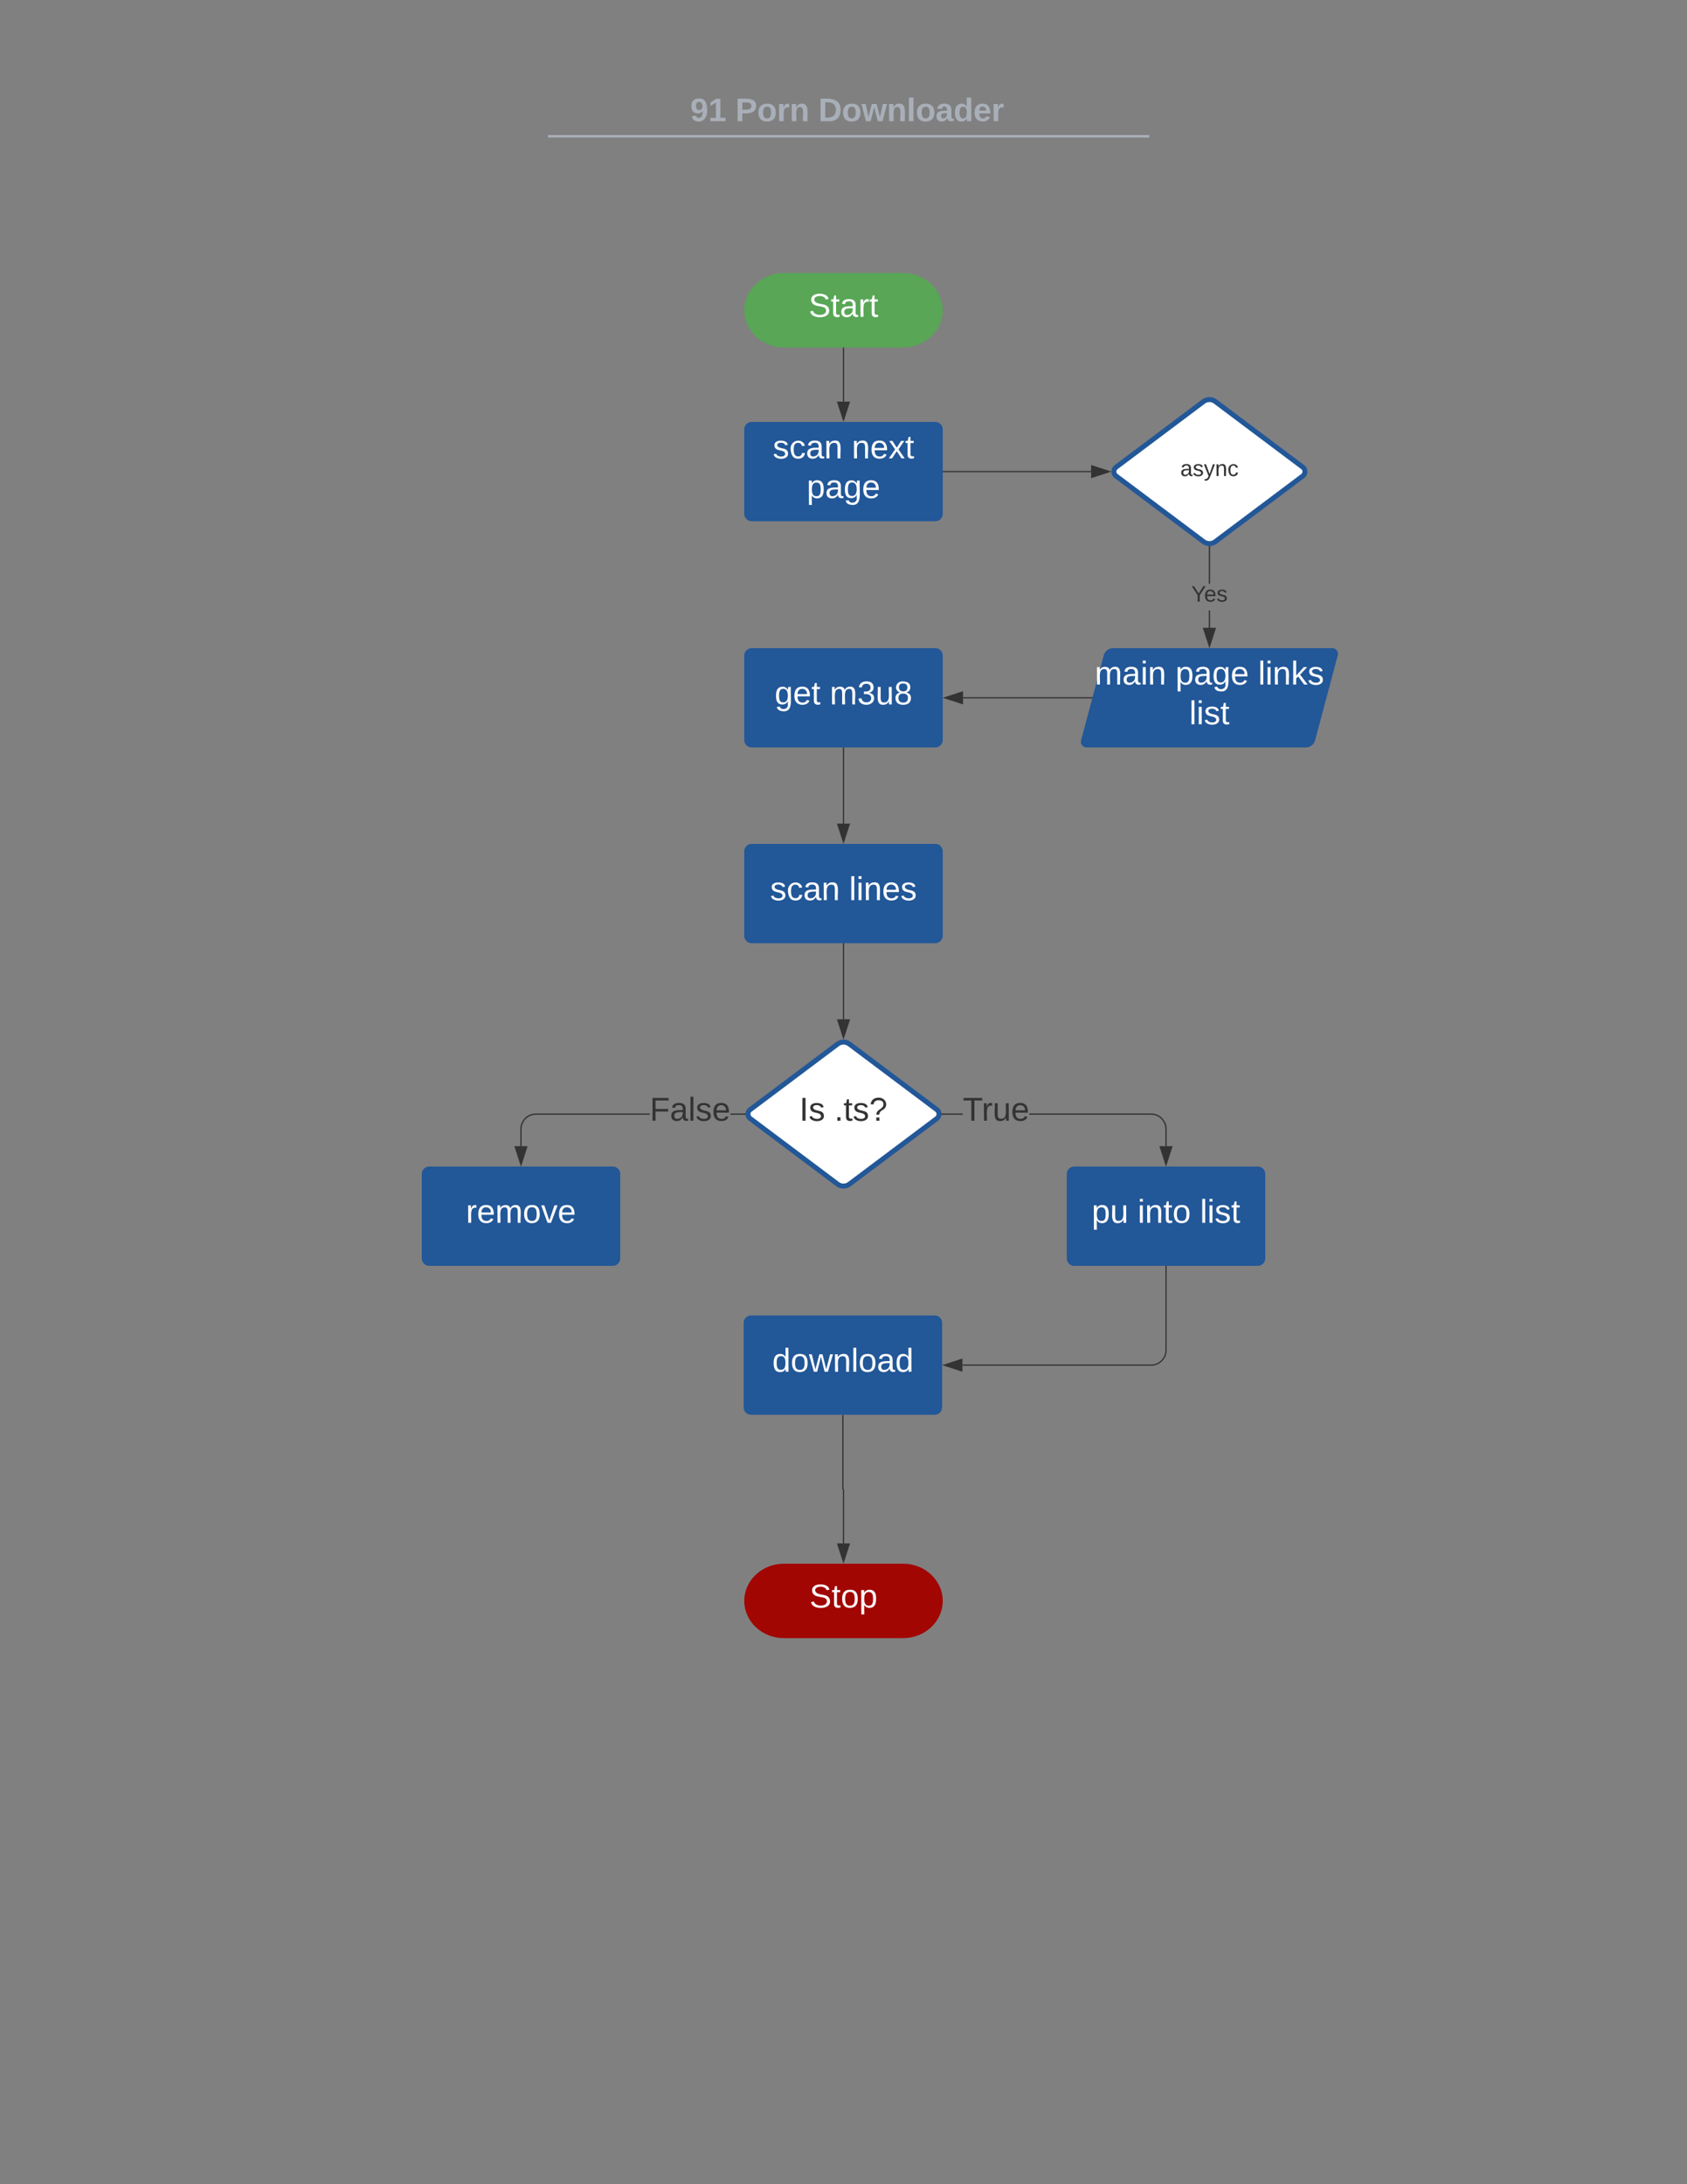 <svg xmlns="http://www.w3.org/2000/svg" xmlns:xlink="http://www.w3.org/1999/xlink" xmlns:lucid="lucid" width="1360" height="1760"><rect width="100%" height="100%" fill="#808080" stroke="none"/><g transform="translate(0 0)" lucid:page-tab-id="0_0"><path d="M728 220c17.67 0 32 13.43 32 30s-14.33 30-32 30h-96c-17.67 0-32-13.43-32-30s14.33-30 32-30z" stroke="#000" stroke-opacity="0" stroke-width="2" fill="#58a656"/><use xlink:href="#a" transform="matrix(1,0,0,1,605,225) translate(46.889 30.333)"/><path d="M600 346a6 6 0 0 1 6-6h148a6 6 0 0 1 6 6v68a6 6 0 0 1-6 6H606a6 6 0 0 1-6-6z" stroke="#000" stroke-opacity="0" stroke-width="2" fill="#225798"/><use xlink:href="#b" transform="matrix(1,0,0,1,605,345) translate(17.963 24.333)"/><use xlink:href="#c" transform="matrix(1,0,0,1,605,345) translate(81.667 24.333)"/><use xlink:href="#d" transform="matrix(1,0,0,1,605,345) translate(45.37 56.333)"/><path d="M889.8 528.08a7.8 7.8 0 0 1 7.53-5.8H1074a4.6 4.6 0 0 1 4.45 5.8l-18.24 68.4a7.8 7.8 0 0 1-7.53 5.8H876a4.6 4.6 0 0 1-4.45-5.8z" stroke="#000" stroke-opacity="0" stroke-width="2" fill="#225798"/><use xlink:href="#e" transform="matrix(1,0,0,1,875,527.282) translate(7.556 24.333)"/><use xlink:href="#f" transform="matrix(1,0,0,1,875,527.282) translate(72.593 24.333)"/><use xlink:href="#g" transform="matrix(1,0,0,1,875,527.282) translate(139.259 24.333)"/><use xlink:href="#h" transform="matrix(1,0,0,1,875,527.282) translate(83.778 56.333)"/><path d="M675.2 841.32a8 8 0 0 1 9.6 0l70.4 52.8a4.5 4.5 0 0 1 0 7.2l-70.4 52.8a8 8 0 0 1-9.6 0l-70.4-52.8a4.5 4.5 0 0 1 0-7.2z" stroke="#225798" stroke-width="4" fill="#fff"/><use xlink:href="#i" transform="matrix(1,0,0,1,605,842.718) translate(39.444 60.333)"/><use xlink:href="#j" transform="matrix(1,0,0,1,605,842.718) translate(67.593 60.333)"/><path d="M728 1260c17.67 0 32 13.43 32 30s-14.33 30-32 30h-96c-17.67 0-32-13.43-32-30s14.33-30 32-30z" stroke="#000" stroke-opacity="0" stroke-width="2" fill="#a10602"/><use xlink:href="#k" transform="matrix(1,0,0,1,605,1265) translate(47.593 30.333)"/><path d="M680 280.5v43.12" stroke="#333" fill="none"/><path d="M680.5 280.5h-1v-.5h1z" stroke="#333" stroke-width=".05" fill="#333"/><path d="M680 338.38l-4.63-14.26h9.26z" stroke="#333" fill="#333"/><path d="M760.5 380h119.1" stroke="#333" fill="none"/><path d="M760.5 380.5h-.5v-1h.5z" stroke="#333" stroke-width=".05" fill="#333"/><path d="M894.37 380l-14.26 4.63v-9.26z" stroke="#333" fill="#333"/><path d="M680 602.78v60.84" stroke="#333" fill="none"/><path d="M680.5 602.8h-1v-.52h1z" stroke="#333" stroke-width=".05" fill="#333"/><path d="M680 678.38l-4.63-14.26h9.26z" stroke="#333" fill="#333"/><path d="M523.8 898.22h-91.78l-1.82.14-1.75.42-1.67.7-1.54.94-1.37 1.17-1.17 1.36-.94 1.54-.7 1.66-.42 1.76-.14 1.82v13.88h-1V909.7l.15-1.94.46-1.9.76-1.82 1.03-1.67 1.26-1.5 1.5-1.27 1.66-1.02 1.82-.75 1.9-.46 1.94-.15h91.83zm76.7 0h-11.65v-1h11.64z" stroke="#333" stroke-width=".05" fill="#333"/><path d="M601 897.72l.04.5h-.56v-1h.56z" fill="#333"/><path d="M601.02 897.72l.05.52h-.62v-1.05h.62zm-.52-.48v.95h.5l-.03-.48.04-.48z" stroke="#333" stroke-width=".05" fill="#333"/><path d="M420 938.38l-4.63-14.26h9.26z" fill="#333"/><path d="M420 940l-5.32-16.38h10.64zm-3.95-15.38l3.95 12.14 3.95-12.14z" stroke="#333" stroke-width=".05" fill="#333"/><use xlink:href="#l" transform="matrix(1,0,0,1,523.814,881.718) translate(0 21.333)"/><path d="M929.96 897.37l1.9.46 1.82.75 1.67 1.02 1.5 1.28 1.26 1.5 1.04 1.66.75 1.82.45 1.9.15 1.94v13.92h-1v-13.88l-.14-1.82-.42-1.75-.7-1.67-.94-1.54-1.17-1.37-1.37-1.18-1.54-.95-1.67-.7-1.75-.4-1.82-.15h-98.13v-1h98.17zm-170.45.85v-1h16.64v1z" stroke="#333" stroke-width=".05" fill="#333"/><path d="M759.52 898.22h-.56l.05-.5-.04-.5h.56z" fill="#333"/><path d="M759.55 898.24h-.62l.05-.52-.05-.53h.62zm-.56-1l.03.48-.04.47h.5v-.96z" stroke="#333" stroke-width=".05" fill="#333"/><path d="M940 938.38l-4.63-14.26h9.26z" fill="#333"/><path d="M940 940l-5.32-16.38h10.64zm-3.95-15.38l3.95 12.14 3.95-12.14z" stroke="#333" stroke-width=".05" fill="#333"/><use xlink:href="#m" transform="matrix(1,0,0,1,776.143,881.718) translate(0 21.333)"/><path d="M253.15 78a8 8 0 0 1 8-8h836.75a8 8 0 0 1 8 8v25.16a8 8 0 0 1-8 8H261.15a8 8 0 0 1-8-8z" stroke="#000" stroke-opacity="0" stroke-width="2" fill="#fff" fill-opacity="0"/><use xlink:href="#n" transform="matrix(1,0,0,1,257.147,74) translate(299.324 23.658)"/><use xlink:href="#o" transform="matrix(1,0,0,1,257.147,74) translate(335.744 23.658)"/><use xlink:href="#p" transform="matrix(1,0,0,1,257.147,74) translate(402.611 23.658)"/><path d="M442.8 109.8h482.72M442.83 109.8h-1.03M925.5 109.8h1.02" stroke="#a9afb8" stroke-width="2" fill="none"/><path d="M253.15 119.16a8 8 0 0 1 8-8h837.7a8 8 0 0 1 8 8V122a8 8 0 0 1-8 8h-837.7a8 8 0 0 1-8-8z" stroke="#000" stroke-opacity="0" stroke-width="2" fill="#fff" fill-opacity="0"/><path d="M970.2 323.6a8 8 0 0 1 9.6 0l70.4 52.8a4.5 4.5 0 0 1 0 7.2l-70.4 52.8a8 8 0 0 1-9.6 0l-70.4-52.8a4.5 4.5 0 0 1 0-7.2z" stroke="#225798" stroke-width="4" fill="#fff"/><use xlink:href="#q" transform="matrix(1,0,0,1,900,325) translate(51.5 58.6)"/><path d="M975.5 505.9h-1v-13.96h1zm0-35.56h-1V440.5h1z" stroke="#333" stroke-width=".05" fill="#333"/><path d="M975 440l.5-.03v.55h-1v-.55z" fill="#333"/><path d="M975 439.98l.52-.04v.6h-1.04v-.6zm-.48.5h.96V440l-.48.03-.48-.03z" stroke="#333" stroke-width=".05" fill="#333"/><path d="M975 520.66l-4.63-14.26h9.26z" fill="#333"/><path d="M975 522.28l-5.32-16.38h10.64zm-3.95-15.38l3.95 12.15 3.95-12.15z" stroke="#333" stroke-width=".05" fill="#333"/><use xlink:href="#r" transform="matrix(1,0,0,1,960.325,470.343) translate(0.005 14.4)"/><path d="M600 528.28a6 6 0 0 1 6-6h148a6 6 0 0 1 6 6v68a6 6 0 0 1-6 6H606a6 6 0 0 1-6-6z" stroke="#000" stroke-opacity="0" stroke-width="2" fill="#225798"/><use xlink:href="#s" transform="matrix(1,0,0,1,605,527.282) translate(19.481 40.333)"/><use xlink:href="#t" transform="matrix(1,0,0,1,605,527.282) translate(63.926 40.333)"/><path d="M600 686a6 6 0 0 1 6-6h148a6 6 0 0 1 6 6v68a6 6 0 0 1-6 6H606a6 6 0 0 1-6-6z" stroke="#000" stroke-opacity="0" stroke-width="2" fill="#225798"/><use xlink:href="#b" transform="matrix(1,0,0,1,605,685) translate(15.815 40.333)"/><use xlink:href="#u" transform="matrix(1,0,0,1,605,685) translate(79.519 40.333)"/><path d="M880.17 562.28h-103.8" stroke="#333" fill="none"/><path d="M880.53 562.78h-.38v-1h.65z" stroke="#333" stroke-width=".05" fill="#333"/><path d="M761.62 562.28l14.26-4.63v9.27z" stroke="#333" fill="#333"/><path d="M340 946a6 6 0 0 1 6-6h148a6 6 0 0 1 6 6v68a6 6 0 0 1-6 6H346a6 6 0 0 1-6-6z" stroke="#000" stroke-opacity="0" stroke-width="2" fill="#225798"/><use xlink:href="#v" transform="matrix(1,0,0,1,345,945) translate(30.63 40.333)"/><path d="M860 946a6 6 0 0 1 6-6h148a6 6 0 0 1 6 6v68a6 6 0 0 1-6 6H866a6 6 0 0 1-6-6z" stroke="#000" stroke-opacity="0" stroke-width="2" fill="#225798"/><use xlink:href="#w" transform="matrix(1,0,0,1,865,945) translate(15.111 40.333)"/><use xlink:href="#x" transform="matrix(1,0,0,1,865,945) translate(52.148 40.333)"/><use xlink:href="#h" transform="matrix(1,0,0,1,865,945) translate(102.444 40.333)"/><path d="M680 760.5v60.83" stroke="#333" fill="none"/><path d="M680.5 760.5h-1v-.5h1z" stroke="#333" stroke-width=".05" fill="#333"/><path d="M680 836.1l-4.63-14.27h9.26z" stroke="#333" fill="#333"/><path d="M599.52 1066a6 6 0 0 1 6-6h148a6 6 0 0 1 6 6v68a6 6 0 0 1-6 6h-148a6 6 0 0 1-6-6z" stroke="#000" stroke-opacity="0" stroke-width="2" fill="#225798"/><g><use xlink:href="#y" transform="matrix(1,0,0,1,604.521,1065) translate(18.037 40.333)"/></g><path d="M940 1020.5v67.5a12 12 0 0 1-12 12H775.9" stroke="#333" fill="none"/><path d="M940.5 1020.5h-1v-.5h1z" stroke="#333" stroke-width=".05" fill="#333"/><path d="M761.14 1100l14.26-4.63v9.27z" stroke="#333" fill="#333"/><path d="M679.52 1140.5v59.26a.24.24 0 0 0 .24.24.24.24 0 0 1 .24.24v43.38" stroke="#333" fill="none"/><path d="M680.02 1140.5h-1v-.5h1z" stroke="#333" stroke-width=".05" fill="#333"/><path d="M680 1258.38l-4.63-14.26h9.26z" stroke="#333" fill="#333"/><defs><path fill="#fff" d="M185-189c-5-48-123-54-124 2 14 75 158 14 163 119 3 78-121 87-175 55-17-10-28-26-33-46l33-7c5 56 141 63 141-1 0-78-155-14-162-118-5-82 145-84 179-34 5 7 8 16 11 25" id="z"/><path fill="#fff" d="M59-47c-2 24 18 29 38 22v24C64 9 27 4 27-40v-127H5v-23h24l9-43h21v43h35v23H59v120" id="A"/><path fill="#fff" d="M141-36C126-15 110 5 73 4 37 3 15-17 15-53c-1-64 63-63 125-63 3-35-9-54-41-54-24 1-41 7-42 31l-33-3c5-37 33-52 76-52 45 0 72 20 72 64v82c-1 20 7 32 28 27v20c-31 9-61-2-59-35zM48-53c0 20 12 33 32 33 41-3 63-29 60-74-43 2-92-5-92 41" id="B"/><path fill="#fff" d="M114-163C36-179 61-72 57 0H25l-1-190h30c1 12-1 29 2 39 6-27 23-49 58-41v29" id="C"/><g id="a"><use transform="matrix(0.074,0,0,0.074,0,0)" xlink:href="#z"/><use transform="matrix(0.074,0,0,0.074,17.778,0)" xlink:href="#A"/><use transform="matrix(0.074,0,0,0.074,25.185,0)" xlink:href="#B"/><use transform="matrix(0.074,0,0,0.074,40,0)" xlink:href="#C"/><use transform="matrix(0.074,0,0,0.074,48.815,0)" xlink:href="#A"/></g><path fill="#fff" d="M135-143c-3-34-86-38-87 0 15 53 115 12 119 90S17 21 10-45l28-5c4 36 97 45 98 0-10-56-113-15-118-90-4-57 82-63 122-42 12 7 21 19 24 35" id="D"/><path fill="#fff" d="M96-169c-40 0-48 33-48 73s9 75 48 75c24 0 41-14 43-38l32 2c-6 37-31 61-74 61-59 0-76-41-82-99-10-93 101-131 147-64 4 7 5 14 7 22l-32 3c-4-21-16-35-41-35" id="E"/><path fill="#fff" d="M117-194c89-4 53 116 60 194h-32v-121c0-31-8-49-39-48C34-167 62-67 57 0H25l-1-190h30c1 10-1 24 2 32 11-22 29-35 61-36" id="F"/><g id="b"><use transform="matrix(0.074,0,0,0.074,0,0)" xlink:href="#D"/><use transform="matrix(0.074,0,0,0.074,13.333,0)" xlink:href="#E"/><use transform="matrix(0.074,0,0,0.074,26.667,0)" xlink:href="#B"/><use transform="matrix(0.074,0,0,0.074,41.481,0)" xlink:href="#F"/></g><path fill="#fff" d="M100-194c63 0 86 42 84 106H49c0 40 14 67 53 68 26 1 43-12 49-29l28 8c-11 28-37 45-77 45C44 4 14-33 15-96c1-61 26-98 85-98zm52 81c6-60-76-77-97-28-3 7-6 17-6 28h103" id="G"/><path fill="#fff" d="M141 0L90-78 38 0H4l68-98-65-92h35l48 74 47-74h35l-64 92 68 98h-35" id="H"/><g id="c"><use transform="matrix(0.074,0,0,0.074,0,0)" xlink:href="#F"/><use transform="matrix(0.074,0,0,0.074,14.815,0)" xlink:href="#G"/><use transform="matrix(0.074,0,0,0.074,29.63,0)" xlink:href="#H"/><use transform="matrix(0.074,0,0,0.074,42.963,0)" xlink:href="#A"/></g><path fill="#fff" d="M115-194c55 1 70 41 70 98S169 2 115 4C84 4 66-9 55-30l1 105H24l-1-265h31l2 30c10-21 28-34 59-34zm-8 174c40 0 45-34 45-75s-6-73-45-74c-42 0-51 32-51 76 0 43 10 73 51 73" id="I"/><path fill="#fff" d="M177-190C167-65 218 103 67 71c-23-6-38-20-44-43l32-5c15 47 100 32 89-28v-30C133-14 115 1 83 1 29 1 15-40 15-95c0-56 16-97 71-98 29-1 48 16 59 35 1-10 0-23 2-32h30zM94-22c36 0 50-32 50-73 0-42-14-75-50-75-39 0-46 34-46 75s6 73 46 73" id="J"/><g id="d"><use transform="matrix(0.074,0,0,0.074,0,0)" xlink:href="#I"/><use transform="matrix(0.074,0,0,0.074,14.815,0)" xlink:href="#B"/><use transform="matrix(0.074,0,0,0.074,29.63,0)" xlink:href="#J"/><use transform="matrix(0.074,0,0,0.074,44.444,0)" xlink:href="#G"/></g><path fill="#fff" d="M210-169c-67 3-38 105-44 169h-31v-121c0-29-5-50-35-48C34-165 62-65 56 0H25l-1-190h30c1 10-1 24 2 32 10-44 99-50 107 0 11-21 27-35 58-36 85-2 47 119 55 194h-31v-121c0-29-5-49-35-48" id="K"/><path fill="#fff" d="M24-231v-30h32v30H24zM24 0v-190h32V0H24" id="L"/><g id="e"><use transform="matrix(0.074,0,0,0.074,0,0)" xlink:href="#K"/><use transform="matrix(0.074,0,0,0.074,22.148,0)" xlink:href="#B"/><use transform="matrix(0.074,0,0,0.074,36.963,0)" xlink:href="#L"/><use transform="matrix(0.074,0,0,0.074,42.815,0)" xlink:href="#F"/></g><g id="f"><use transform="matrix(0.074,0,0,0.074,0,0)" xlink:href="#I"/><use transform="matrix(0.074,0,0,0.074,14.815,0)" xlink:href="#B"/><use transform="matrix(0.074,0,0,0.074,29.63,0)" xlink:href="#J"/><use transform="matrix(0.074,0,0,0.074,44.444,0)" xlink:href="#G"/></g><path fill="#fff" d="M24 0v-261h32V0H24" id="M"/><path fill="#fff" d="M143 0L79-87 56-68V0H24v-261h32v163l83-92h37l-77 82L181 0h-38" id="N"/><g id="g"><use transform="matrix(0.074,0,0,0.074,0,0)" xlink:href="#M"/><use transform="matrix(0.074,0,0,0.074,5.852,0)" xlink:href="#L"/><use transform="matrix(0.074,0,0,0.074,11.704,0)" xlink:href="#F"/><use transform="matrix(0.074,0,0,0.074,26.519,0)" xlink:href="#N"/><use transform="matrix(0.074,0,0,0.074,39.852,0)" xlink:href="#D"/></g><g id="h"><use transform="matrix(0.074,0,0,0.074,0,0)" xlink:href="#M"/><use transform="matrix(0.074,0,0,0.074,5.852,0)" xlink:href="#L"/><use transform="matrix(0.074,0,0,0.074,11.704,0)" xlink:href="#D"/><use transform="matrix(0.074,0,0,0.074,25.037,0)" xlink:href="#A"/></g><path fill="#333" d="M33 0v-248h34V0H33" id="O"/><path fill="#333" d="M135-143c-3-34-86-38-87 0 15 53 115 12 119 90S17 21 10-45l28-5c4 36 97 45 98 0-10-56-113-15-118-90-4-57 82-63 122-42 12 7 21 19 24 35" id="P"/><g id="i"><use transform="matrix(0.074,0,0,0.074,0,0)" xlink:href="#O"/><use transform="matrix(0.074,0,0,0.074,7.407,0)" xlink:href="#P"/></g><path fill="#333" d="M33 0v-38h34V0H33" id="Q"/><path fill="#333" d="M59-47c-2 24 18 29 38 22v24C64 9 27 4 27-40v-127H5v-23h24l9-43h21v43h35v23H59v120" id="R"/><path fill="#333" d="M103-251c84 0 111 97 45 133-19 10-37 24-39 52H78c0-63 77-55 77-114 0-30-21-42-52-43-32 0-53 17-56 46l-32-2c7-45 34-72 88-72zM77 0v-35h34V0H77" id="S"/><g id="j"><use transform="matrix(0.074,0,0,0.074,0,0)" xlink:href="#Q"/><use transform="matrix(0.074,0,0,0.074,7.407,0)" xlink:href="#R"/><use transform="matrix(0.074,0,0,0.074,14.815,0)" xlink:href="#P"/><use transform="matrix(0.074,0,0,0.074,28.148,0)" xlink:href="#S"/></g><path fill="#fff" d="M100-194c62-1 85 37 85 99 1 63-27 99-86 99S16-35 15-95c0-66 28-99 85-99zM99-20c44 1 53-31 53-75 0-43-8-75-51-75s-53 32-53 75 10 74 51 75" id="T"/><g id="k"><use transform="matrix(0.074,0,0,0.074,0,0)" xlink:href="#z"/><use transform="matrix(0.074,0,0,0.074,17.778,0)" xlink:href="#A"/><use transform="matrix(0.074,0,0,0.074,25.185,0)" xlink:href="#T"/><use transform="matrix(0.074,0,0,0.074,40,0)" xlink:href="#I"/></g><path fill="#333" d="M63-220v92h138v28H63V0H30v-248h175v28H63" id="U"/><path fill="#333" d="M141-36C126-15 110 5 73 4 37 3 15-17 15-53c-1-64 63-63 125-63 3-35-9-54-41-54-24 1-41 7-42 31l-33-3c5-37 33-52 76-52 45 0 72 20 72 64v82c-1 20 7 32 28 27v20c-31 9-61-2-59-35zM48-53c0 20 12 33 32 33 41-3 63-29 60-74-43 2-92-5-92 41" id="V"/><path fill="#333" d="M24 0v-261h32V0H24" id="W"/><path fill="#333" d="M100-194c63 0 86 42 84 106H49c0 40 14 67 53 68 26 1 43-12 49-29l28 8c-11 28-37 45-77 45C44 4 14-33 15-96c1-61 26-98 85-98zm52 81c6-60-76-77-97-28-3 7-6 17-6 28h103" id="X"/><g id="l"><use transform="matrix(0.074,0,0,0.074,0,0)" xlink:href="#U"/><use transform="matrix(0.074,0,0,0.074,16.222,0)" xlink:href="#V"/><use transform="matrix(0.074,0,0,0.074,31.037,0)" xlink:href="#W"/><use transform="matrix(0.074,0,0,0.074,36.889,0)" xlink:href="#P"/><use transform="matrix(0.074,0,0,0.074,50.222,0)" xlink:href="#X"/></g><path fill="#333" d="M127-220V0H93v-220H8v-28h204v28h-85" id="Y"/><path fill="#333" d="M114-163C36-179 61-72 57 0H25l-1-190h30c1 12-1 29 2 39 6-27 23-49 58-41v29" id="Z"/><path fill="#333" d="M84 4C-5 8 30-112 23-190h32v120c0 31 7 50 39 49 72-2 45-101 50-169h31l1 190h-30c-1-10 1-25-2-33-11 22-28 36-60 37" id="aa"/><g id="m"><use transform="matrix(0.074,0,0,0.074,0,0)" xlink:href="#Y"/><use transform="matrix(0.074,0,0,0.074,15.259,0)" xlink:href="#Z"/><use transform="matrix(0.074,0,0,0.074,24.074,0)" xlink:href="#aa"/><use transform="matrix(0.074,0,0,0.074,38.889,0)" xlink:href="#X"/></g><path fill="#a9afb8" d="M99-251c69 0 84 53 88 123 5 99-61 162-144 118-15-8-21-25-26-45l46-6c4 31 50 33 63 7 7-15 12-36 12-60-9 18-29 28-54 28-48 0-72-32-72-82 0-55 31-83 87-83zm-1 128c24 0 37-16 37-39 0-27-10-51-37-51-25 0-35 19-35 45 0 25 10 45 35 45" id="ab"/><path fill="#a9afb8" d="M23 0v-37h61v-169l-59 37v-38l62-41h46v211h57V0H23" id="ac"/><g id="n"><use transform="matrix(0.073,0,0,0.073,0,0)" xlink:href="#ab"/><use transform="matrix(0.073,0,0,0.073,14.568,0)" xlink:href="#ac"/></g><path fill="#a9afb8" d="M24-248c93 1 206-16 204 79-1 75-69 88-152 82V0H24v-248zm52 121c47 0 100 7 100-41 0-47-54-39-100-39v80" id="ad"/><path fill="#a9afb8" d="M110-194c64 0 96 36 96 99 0 64-35 99-97 99-61 0-95-36-95-99 0-62 34-99 96-99zm-1 164c35 0 45-28 45-65 0-40-10-65-43-65-34 0-45 26-45 65 0 36 10 65 43 65" id="ae"/><path fill="#a9afb8" d="M135-150c-39-12-60 13-60 57V0H25l-1-190h47c2 13-1 29 3 40 6-28 27-53 61-41v41" id="af"/><path fill="#a9afb8" d="M135-194c87-1 58 113 63 194h-50c-7-57 23-157-34-157-59 0-34 97-39 157H25l-1-190h47c2 12-1 28 3 38 12-26 28-41 61-42" id="ag"/><g id="o"><use transform="matrix(0.073,0,0,0.073,0,0)" xlink:href="#ad"/><use transform="matrix(0.073,0,0,0.073,17.481,0)" xlink:href="#ae"/><use transform="matrix(0.073,0,0,0.073,33.433,0)" xlink:href="#af"/><use transform="matrix(0.073,0,0,0.073,43.631,0)" xlink:href="#ag"/></g><path fill="#a9afb8" d="M24-248c120-7 223 5 221 122C244-46 201 0 124 0H24v-248zM76-40c74 7 117-18 117-86 0-67-45-88-117-82v168" id="ah"/><path fill="#a9afb8" d="M231 0h-52l-39-155L100 0H48L-1-190h46L77-45c9-52 24-97 36-145h53l37 145 32-145h46" id="ai"/><path fill="#a9afb8" d="M25 0v-261h50V0H25" id="aj"/><path fill="#a9afb8" d="M133-34C117-15 103 5 69 4 32 3 11-16 11-54c-1-60 55-63 116-61 1-26-3-47-28-47-18 1-26 9-28 27l-52-2c7-38 36-58 82-57s74 22 75 68l1 82c-1 14 12 18 25 15v27c-30 8-71 5-69-32zm-48 3c29 0 43-24 42-57-32 0-66-3-65 30 0 17 8 27 23 27" id="ak"/><path fill="#a9afb8" d="M88-194c31-1 46 15 58 34l-1-101h50l1 261h-48c-2-10 0-23-3-31C134-8 116 4 84 4 32 4 16-41 15-95c0-56 19-97 73-99zm17 164c33 0 40-30 41-66 1-37-9-64-41-64s-38 30-39 65c0 43 13 65 39 65" id="al"/><path fill="#a9afb8" d="M185-48c-13 30-37 53-82 52C43 2 14-33 14-96s30-98 90-98c62 0 83 45 84 108H66c0 31 8 55 39 56 18 0 30-7 34-22zm-45-69c5-46-57-63-70-21-2 6-4 13-4 21h74" id="am"/><g id="p"><use transform="matrix(0.073,0,0,0.073,0,0)" xlink:href="#ah"/><use transform="matrix(0.073,0,0,0.073,18.865,0)" xlink:href="#ae"/><use transform="matrix(0.073,0,0,0.073,34.817,0)" xlink:href="#ai"/><use transform="matrix(0.073,0,0,0.073,55.212,0)" xlink:href="#ag"/><use transform="matrix(0.073,0,0,0.073,71.164,0)" xlink:href="#aj"/><use transform="matrix(0.073,0,0,0.073,78.448,0)" xlink:href="#ae"/><use transform="matrix(0.073,0,0,0.073,94.4,0)" xlink:href="#ak"/><use transform="matrix(0.073,0,0,0.073,108.968,0)" xlink:href="#al"/><use transform="matrix(0.073,0,0,0.073,124.92,0)" xlink:href="#am"/><use transform="matrix(0.073,0,0,0.073,139.488,0)" xlink:href="#af"/></g><path fill="#333" d="M179-190L93 31C79 59 56 82 12 73V49c39 6 53-20 64-50L1-190h34L92-34l54-156h33" id="an"/><path fill="#333" d="M117-194c89-4 53 116 60 194h-32v-121c0-31-8-49-39-48C34-167 62-67 57 0H25l-1-190h30c1 10-1 24 2 32 11-22 29-35 61-36" id="ao"/><path fill="#333" d="M96-169c-40 0-48 33-48 73s9 75 48 75c24 0 41-14 43-38l32 2c-6 37-31 61-74 61-59 0-76-41-82-99-10-93 101-131 147-64 4 7 5 14 7 22l-32 3c-4-21-16-35-41-35" id="ap"/><g id="q"><use transform="matrix(0.05,0,0,0.05,0,0)" xlink:href="#V"/><use transform="matrix(0.05,0,0,0.05,10,0)" xlink:href="#P"/><use transform="matrix(0.05,0,0,0.05,19,0)" xlink:href="#an"/><use transform="matrix(0.05,0,0,0.05,28,0)" xlink:href="#ao"/><use transform="matrix(0.05,0,0,0.05,38,0)" xlink:href="#ap"/></g><path fill="#333" d="M137-103V0h-34v-103L8-248h37l75 118 75-118h37" id="aq"/><g id="r"><use transform="matrix(0.05,0,0,0.05,0,0)" xlink:href="#aq"/><use transform="matrix(0.05,0,0,0.05,10.35,0)" xlink:href="#X"/><use transform="matrix(0.05,0,0,0.05,20.35,0)" xlink:href="#P"/></g><g id="s"><use transform="matrix(0.074,0,0,0.074,0,0)" xlink:href="#J"/><use transform="matrix(0.074,0,0,0.074,14.815,0)" xlink:href="#G"/><use transform="matrix(0.074,0,0,0.074,29.63,0)" xlink:href="#A"/></g><path fill="#fff" d="M126-127c33 6 58 20 58 59 0 88-139 92-164 29-3-8-5-16-6-25l32-3c6 27 21 44 54 44 32 0 52-15 52-46 0-38-36-46-79-43v-28c39 1 72-4 72-42 0-27-17-43-46-43-28 0-47 15-49 41l-32-3c6-42 35-63 81-64 48-1 79 21 79 65 0 36-21 52-52 59" id="ar"/><path fill="#fff" d="M84 4C-5 8 30-112 23-190h32v120c0 31 7 50 39 49 72-2 45-101 50-169h31l1 190h-30c-1-10 1-25-2-33-11 22-28 36-60 37" id="as"/><path fill="#fff" d="M134-131c28 9 52 24 51 62-1 50-34 73-85 73S17-19 16-69c0-36 21-54 49-61-75-25-45-126 34-121 46 3 78 18 79 63 0 33-17 51-44 57zm-34-11c31 1 46-15 46-44 0-28-17-43-47-42-29 0-46 13-45 42 1 28 16 44 46 44zm1 122c35 0 51-18 51-52 0-30-18-46-53-46-33 0-51 17-51 47 0 34 19 51 53 51" id="at"/><g id="t"><use transform="matrix(0.074,0,0,0.074,0,0)" xlink:href="#K"/><use transform="matrix(0.074,0,0,0.074,22.148,0)" xlink:href="#ar"/><use transform="matrix(0.074,0,0,0.074,36.963,0)" xlink:href="#as"/><use transform="matrix(0.074,0,0,0.074,51.778,0)" xlink:href="#at"/></g><g id="u"><use transform="matrix(0.074,0,0,0.074,0,0)" xlink:href="#M"/><use transform="matrix(0.074,0,0,0.074,5.852,0)" xlink:href="#L"/><use transform="matrix(0.074,0,0,0.074,11.704,0)" xlink:href="#F"/><use transform="matrix(0.074,0,0,0.074,26.519,0)" xlink:href="#G"/><use transform="matrix(0.074,0,0,0.074,41.333,0)" xlink:href="#D"/></g><path fill="#fff" d="M108 0H70L1-190h34L89-25l56-165h34" id="au"/><g id="v"><use transform="matrix(0.074,0,0,0.074,0,0)" xlink:href="#C"/><use transform="matrix(0.074,0,0,0.074,8.815,0)" xlink:href="#G"/><use transform="matrix(0.074,0,0,0.074,23.63,0)" xlink:href="#K"/><use transform="matrix(0.074,0,0,0.074,45.778,0)" xlink:href="#T"/><use transform="matrix(0.074,0,0,0.074,60.593,0)" xlink:href="#au"/><use transform="matrix(0.074,0,0,0.074,73.926,0)" xlink:href="#G"/></g><g id="w"><use transform="matrix(0.074,0,0,0.074,0,0)" xlink:href="#I"/><use transform="matrix(0.074,0,0,0.074,14.815,0)" xlink:href="#as"/></g><g id="x"><use transform="matrix(0.074,0,0,0.074,0,0)" xlink:href="#L"/><use transform="matrix(0.074,0,0,0.074,5.852,0)" xlink:href="#F"/><use transform="matrix(0.074,0,0,0.074,20.667,0)" xlink:href="#A"/><use transform="matrix(0.074,0,0,0.074,28.074,0)" xlink:href="#T"/></g><path fill="#fff" d="M85-194c31 0 48 13 60 33l-1-100h32l1 261h-30c-2-10 0-23-3-31C134-8 116 4 85 4 32 4 16-35 15-94c0-66 23-100 70-100zm9 24c-40 0-46 34-46 75 0 40 6 74 45 74 42 0 51-32 51-76 0-42-9-74-50-73" id="av"/><path fill="#fff" d="M206 0h-36l-40-164L89 0H53L-1-190h32L70-26l43-164h34l41 164 42-164h31" id="aw"/><g id="y"><use transform="matrix(0.074,0,0,0.074,0,0)" xlink:href="#av"/><use transform="matrix(0.074,0,0,0.074,14.815,0)" xlink:href="#T"/><use transform="matrix(0.074,0,0,0.074,29.63,0)" xlink:href="#aw"/><use transform="matrix(0.074,0,0,0.074,48.815,0)" xlink:href="#F"/><use transform="matrix(0.074,0,0,0.074,63.63,0)" xlink:href="#M"/><use transform="matrix(0.074,0,0,0.074,69.481,0)" xlink:href="#T"/><use transform="matrix(0.074,0,0,0.074,84.296,0)" xlink:href="#B"/><use transform="matrix(0.074,0,0,0.074,99.111,0)" xlink:href="#av"/></g></defs></g></svg>